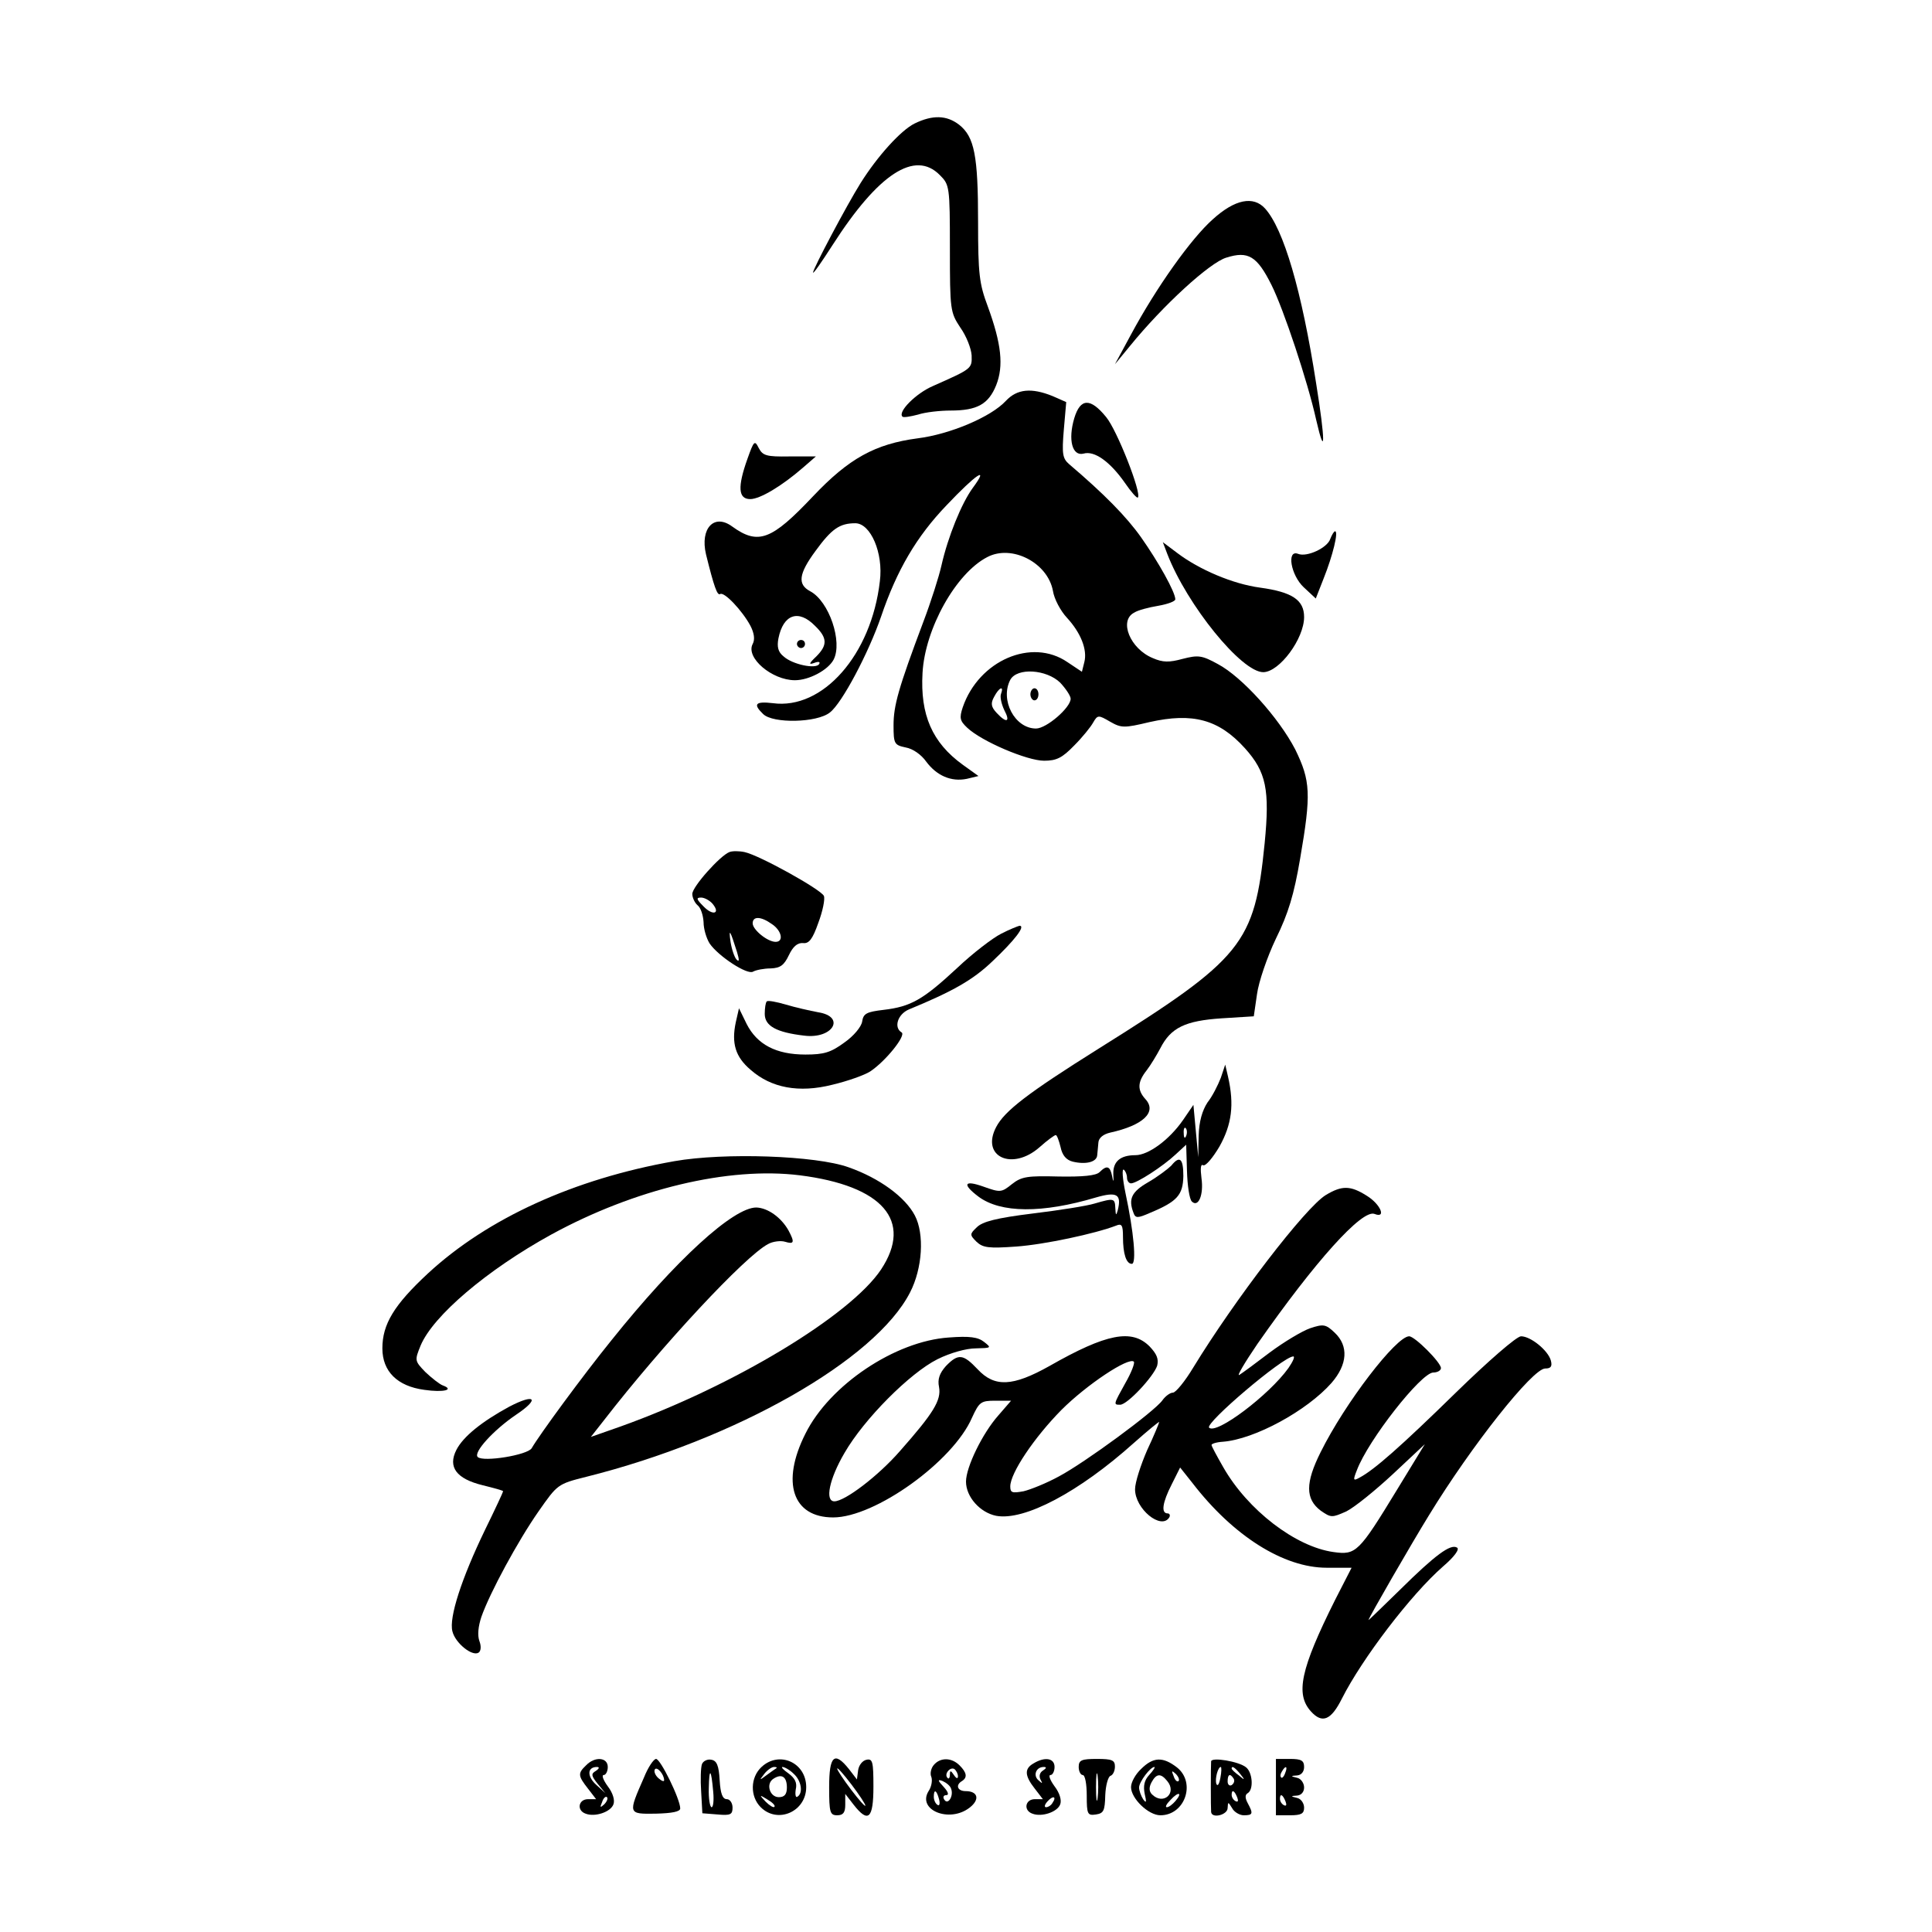 <?xml version="1.0" standalone="no"?>
<!DOCTYPE svg PUBLIC "-//W3C//DTD SVG 20010904//EN"
 "http://www.w3.org/TR/2001/REC-SVG-20010904/DTD/svg10.dtd">
<svg version="1.0" xmlns="http://www.w3.org/2000/svg"
 width="480pt" height="480pt" viewBox="0 0 480 480"
 preserveAspectRatio="xMidYMid meet">
<g transform="translate(0,480) scale(0.1,-0.1)"
fill="#000000" stroke="none">
<path d="M2272 4493 c-34 -17 -92 -81 -134 -148 -35 -56 -118 -213 -118 -222
0 -5 22 27 49 69 113 176 204 236 266 173 24 -24 25 -28 25 -182 0 -154 1
-159 26 -197 15 -21 27 -52 28 -69 1 -33 1 -33 -96 -76 -42 -18 -88 -64 -76
-76 2 -3 20 0 39 5 18 6 55 10 81 10 66 0 94 16 113 63 19 48 13 103 -21 196
-21 56 -24 80 -24 210 0 164 -9 211 -47 241 -31 24 -66 25 -111 3z"/>
<path d="M3013 4255 c-54 -48 -140 -169 -203 -286 l-40 -74 37 45 c83 102 199
208 240 220 54 17 76 4 112 -68 30 -60 90 -240 111 -335 23 -100 23 -53 0 90
-36 232 -81 384 -127 435 -29 32 -75 23 -130 -27z"/>
<path d="M2499 3804 c-37 -40 -139 -83 -219 -93 -106 -14 -171 -50 -260 -144
-103 -109 -136 -122 -201 -75 -45 33 -80 -5 -65 -69 20 -81 28 -103 35 -99 10
7 55 -41 75 -78 10 -19 12 -35 6 -46 -18 -34 48 -90 105 -90 35 0 82 25 96 51
23 44 -11 145 -58 170 -32 17 -29 43 13 100 40 55 60 69 99 69 38 0 70 -74 61
-144 -21 -183 -142 -320 -266 -303 -43 5 -50 -2 -24 -27 24 -24 134 -22 166 4
30 23 96 148 127 238 39 115 88 199 163 277 73 77 107 100 65 43 -28 -38 -62
-122 -78 -193 -6 -27 -26 -90 -45 -140 -62 -165 -74 -208 -74 -257 0 -46 2
-49 30 -55 18 -3 39 -18 51 -35 26 -35 62 -51 101 -43 l29 7 -39 28 c-76 55
-106 124 -100 228 6 110 83 248 161 288 61 32 150 -14 163 -84 3 -20 19 -50
35 -67 34 -37 51 -79 43 -110 l-6 -24 -36 24 c-89 61 -220 4 -260 -112 -9 -27
-7 -34 11 -51 36 -34 149 -82 191 -82 31 0 45 7 75 38 20 20 41 46 47 57 11
19 13 19 42 2 28 -16 35 -16 98 -1 107 24 172 7 237 -65 53 -59 62 -103 49
-236 -25 -250 -54 -286 -412 -510 -177 -111 -234 -155 -255 -195 -39 -74 40
-110 108 -50 19 17 37 30 40 30 3 0 8 -14 12 -30 4 -20 14 -32 30 -36 33 -8
60 -1 61 16 1 8 2 23 3 32 1 11 12 20 29 24 82 18 117 51 88 83 -21 23 -20 43
3 72 10 13 25 38 34 55 26 51 62 68 152 74 l80 5 8 55 c4 30 25 92 47 138 31
63 45 110 60 198 28 162 26 194 -12 272 -41 79 -132 180 -192 212 -40 22 -49
23 -88 13 -33 -9 -49 -9 -74 2 -56 23 -85 93 -46 113 9 6 36 13 60 17 23 4 42
11 42 16 0 18 -42 93 -85 154 -36 51 -92 108 -179 182 -16 14 -18 25 -13 85
l6 69 -34 15 c-52 21 -88 18 -116 -12z m-474 -559 c31 -30 31 -48 3 -76 -19
-18 -19 -21 -5 -16 10 4 16 3 12 -3 -8 -13 -66 -1 -88 19 -14 11 -17 24 -13
45 12 60 50 73 91 31z m609 -141 c14 -15 26 -33 26 -40 0 -22 -60 -74 -86 -74
-53 0 -90 71 -64 121 17 31 90 26 124 -7z m-147 -28 c-3 -7 1 -25 8 -40 16
-30 6 -34 -19 -7 -14 15 -15 24 -6 40 12 23 25 29 17 7z"/>
<path d="M1980 3200 c0 -5 5 -10 10 -10 6 0 10 5 10 10 0 6 -4 10 -10 10 -5 0
-10 -4 -10 -10z"/>
<path d="M2560 3075 c0 -8 5 -15 10 -15 6 0 10 7 10 15 0 8 -4 15 -10 15 -5 0
-10 -7 -10 -15z"/>
<path d="M2669 3761 c-16 -54 -5 -95 23 -88 27 8 66 -20 103 -73 15 -22 30
-39 32 -36 10 10 -52 168 -79 200 -39 48 -64 47 -79 -3z"/>
<path d="M1857 3660 c-25 -70 -23 -100 7 -100 24 0 78 32 132 79 l31 27 -66 0
c-57 -1 -66 2 -76 21 -10 20 -12 18 -28 -27z"/>
<path d="M3305 3461 c-7 -22 -58 -46 -80 -37 -29 11 -18 -53 14 -83 l30 -28
20 51 c22 55 37 116 28 116 -3 0 -8 -9 -12 -19z"/>
<path d="M2900 3424 c49 -127 185 -295 239 -294 40 1 101 83 101 137 0 42 -29
62 -109 73 -68 9 -152 45 -206 86 l-36 27 11 -29z"/>
<path d="M1812 2683 c-23 -9 -92 -86 -92 -104 0 -9 6 -22 13 -28 8 -6 14 -25
15 -42 0 -17 7 -40 15 -53 22 -32 94 -79 108 -70 7 4 27 8 44 8 24 1 33 8 45
33 10 21 21 31 35 30 15 -2 24 10 38 50 11 29 17 59 14 67 -7 16 -160 101
-197 109 -14 3 -31 3 -38 0z m-42 -128 c21 -25 1 -31 -22 -7 -18 18 -19 22 -6
22 8 0 21 -7 28 -15z m148 -51 c24 -16 30 -44 9 -44 -20 0 -57 30 -57 46 0 18
20 18 48 -2z m-87 -69 c6 -20 6 -26 -1 -19 -5 5 -12 25 -15 44 -5 36 -1 29 16
-25z"/>
<path d="M2487 2480 c-20 -10 -70 -48 -109 -85 -85 -79 -115 -96 -183 -104
-42 -5 -50 -9 -53 -29 -2 -13 -21 -36 -44 -52 -34 -25 -51 -30 -97 -30 -73 0
-120 25 -146 76 l-19 39 -8 -35 c-11 -52 -1 -86 37 -118 51 -45 120 -58 203
-37 38 9 80 24 94 33 39 26 90 90 78 97 -20 12 -10 45 18 57 109 45 159 73
208 120 54 51 83 88 67 88 -4 -1 -25 -9 -46 -20z"/>
<path d="M1905 2312 c-3 -3 -5 -17 -5 -31 0 -30 29 -46 98 -54 71 -9 104 47
35 58 -21 4 -57 12 -80 19 -24 7 -45 11 -48 8z"/>
<path d="M3033 2122 c-7 -18 -21 -46 -33 -61 -13 -20 -21 -47 -22 -83 l-1 -53
-6 65 -6 65 -26 -38 c-34 -49 -86 -87 -118 -87 -38 0 -56 -16 -55 -47 1 -20 0
-22 -3 -5 -5 25 -13 28 -31 10 -9 -9 -42 -12 -102 -11 -77 2 -92 0 -116 -19
-26 -21 -29 -21 -71 -6 -48 17 -53 6 -12 -25 55 -41 158 -42 292 -2 52 15 64
8 54 -32 -4 -14 -5 -13 -6 5 -1 25 -3 26 -51 12 -19 -6 -89 -17 -155 -25 -89
-11 -124 -20 -138 -34 -18 -17 -18 -19 -1 -36 16 -15 30 -17 99 -12 70 5 196
32 248 52 14 6 17 1 17 -28 0 -42 8 -67 22 -67 12 0 5 79 -16 177 -7 34 -9 60
-4 57 4 -3 8 -12 8 -20 0 -8 5 -14 10 -14 14 0 79 42 111 72 l26 24 2 -65 c1
-36 6 -70 12 -76 16 -16 30 16 24 58 -3 24 -2 36 4 32 6 -3 24 18 41 47 30 54
37 103 21 173 l-7 30 -11 -33z m-86 -144 c-3 -8 -6 -5 -6 6 -1 11 2 17 5 13 3
-3 4 -12 1 -19z"/>
<path d="M1675 1915 c-249 -44 -464 -142 -612 -279 -84 -78 -113 -126 -113
-186 0 -57 37 -94 104 -103 48 -7 76 0 46 11 -8 3 -27 18 -43 33 -27 28 -27
29 -12 66 31 74 165 188 325 276 207 113 440 169 617 147 206 -26 282 -113
202 -234 -76 -114 -365 -289 -647 -390 l-74 -26 33 42 c144 186 350 407 407
437 12 7 32 9 42 6 23 -7 25 -2 9 28 -18 32 -51 56 -80 57 -57 0 -199 -129
-360 -330 -72 -89 -179 -235 -198 -268 -10 -17 -120 -35 -134 -22 -12 11 39
67 95 105 60 40 48 54 -17 20 -68 -37 -114 -74 -131 -107 -22 -43 0 -72 65
-88 28 -7 51 -13 51 -15 0 -2 -20 -45 -45 -96 -58 -120 -90 -218 -81 -252 7
-29 49 -63 65 -53 6 4 7 16 2 29 -5 14 -3 36 5 60 21 60 91 189 142 262 47 67
47 68 119 86 371 93 718 290 804 458 31 60 36 145 12 191 -24 46 -88 93 -165
120 -81 29 -308 37 -433 15z"/>
<path d="M2910 1904 c-8 -8 -33 -27 -57 -41 -42 -24 -50 -42 -37 -76 5 -14 10
-14 42 0 67 28 81 44 82 91 0 44 -9 52 -30 26z"/>
<path d="M3294 1831 c-51 -31 -227 -261 -329 -428 -21 -35 -44 -63 -51 -63 -7
0 -19 -9 -26 -19 -20 -28 -193 -155 -257 -189 -31 -17 -71 -33 -88 -37 -28 -5
-33 -4 -33 12 0 33 59 121 127 190 63 63 167 132 180 120 3 -3 -6 -27 -21 -53
-30 -54 -30 -54 -13 -54 18 0 83 70 92 97 4 17 -1 29 -19 48 -44 44 -107 32
-249 -49 -91 -51 -136 -53 -178 -8 -36 38 -48 40 -79 8 -16 -18 -21 -33 -17
-52 6 -33 -14 -65 -97 -159 -54 -62 -137 -125 -163 -125 -24 0 -13 55 25 120
49 85 163 199 231 233 32 16 72 27 95 27 39 1 40 1 21 16 -15 12 -36 15 -88
11 -133 -9 -296 -118 -356 -239 -61 -121 -32 -208 69 -208 104 0 298 139 345
248 18 39 22 42 58 42 l39 0 -32 -37 c-39 -44 -80 -128 -80 -164 0 -38 35 -77
75 -85 70 -13 206 59 342 181 35 31 63 54 63 52 0 -2 -13 -34 -30 -70 -16 -37
-30 -80 -30 -97 0 -49 65 -102 85 -70 3 5 1 10 -4 10 -17 0 -13 27 10 72 l21
42 31 -39 c101 -131 226 -210 333 -210 l62 0 -41 -80 c-86 -172 -99 -234 -60
-277 28 -31 50 -22 77 32 50 99 171 258 251 328 28 24 42 43 35 47 -16 10 -54
-18 -142 -105 -43 -42 -78 -76 -78 -75 0 5 108 192 150 260 107 175 258 365
289 365 14 0 18 5 14 20 -7 25 -50 60 -74 60 -11 0 -82 -62 -161 -139 -138
-135 -204 -193 -240 -212 -16 -9 -17 -7 -7 18 28 75 160 243 190 243 10 0 19
5 19 11 0 14 -65 79 -79 79 -32 0 -159 -165 -220 -288 -38 -76 -38 -116 0
-145 26 -18 28 -18 64 -2 20 10 72 52 116 93 l79 74 -69 -113 c-95 -156 -102
-163 -158 -155 -94 13 -213 104 -274 211 -16 28 -29 52 -29 55 0 3 12 7 28 8
79 6 209 77 270 146 40 46 43 92 8 125 -22 21 -28 22 -61 11 -20 -7 -65 -34
-100 -60 -34 -26 -68 -51 -76 -56 -7 -4 13 30 45 77 144 206 260 335 291 323
30 -12 15 24 -19 45 -41 26 -62 26 -102 2z m-93 -430 c-48 -67 -179 -166 -197
-148 -11 11 183 176 209 177 5 0 -1 -13 -12 -29z"/>
<path d="M1456 414 c-21 -20 -20 -26 5 -58 l20 -26 -20 0 c-24 0 -29 -28 -6
-36 23 -9 62 4 69 23 4 10 -1 28 -14 45 -11 15 -16 28 -10 28 5 0 10 9 10 20
0 24 -32 27 -54 4z m24 -14 c-12 -7 -11 -12 5 -32 l19 -23 -23 21 c-23 21 -22
44 2 44 7 0 6 -4 -3 -10z m21 -83 c-10 -9 -11 -8 -5 6 3 10 9 15 12 12 3 -3 0
-11 -7 -18z"/>
<path d="M1600 384 c-40 -91 -40 -91 29 -90 41 1 61 5 61 13 0 23 -49 123 -60
123 -6 0 -20 -21 -30 -46z m50 -7 c0 -4 -6 -2 -14 5 -8 7 -12 17 -9 22 5 8 23
-12 23 -27z"/>
<path d="M1744 417 c-3 -8 -4 -39 -2 -68 l3 -54 38 -3 c32 -3 37 0 37 17 0 12
-7 21 -14 21 -11 0 -16 14 -18 47 -2 36 -7 49 -21 51 -9 2 -20 -3 -23 -11z
m28 -69 c2 -21 0 -38 -4 -38 -4 0 -8 21 -7 48 1 52 6 48 11 -10z"/>
<path d="M1892 410 c-28 -26 -29 -73 -2 -100 42 -42 113 -11 113 50 0 61 -67
91 -111 50z m37 -3 c-2 -1 -13 -9 -24 -17 -19 -14 -19 -14 -6 3 7 9 18 17 24
17 6 0 8 -1 6 -3z m43 -14 c19 -17 24 -48 9 -57 -4 -3 -6 5 -4 18 4 17 -2 28
-18 40 -13 9 -19 16 -15 16 5 0 18 -7 28 -17z m-17 -34 c0 -17 -6 -24 -20 -24
-23 0 -33 34 -13 46 20 13 33 5 33 -22z m-31 -48 c-2 -3 -12 3 -22 13 -16 17
-16 18 5 5 12 -7 20 -15 17 -18z"/>
<path d="M2060 360 c0 -63 2 -70 20 -70 15 0 20 7 20 26 l0 27 21 -27 c36 -46
49 -35 49 45 0 62 -2 70 -17 67 -10 -2 -19 -13 -21 -26 l-3 -23 -20 26 c-36
45 -49 33 -49 -45z m90 -46 c0 -4 -16 14 -35 39 -19 25 -35 49 -35 53 0 4 16
-14 35 -39 19 -25 35 -49 35 -53z"/>
<path d="M2320 415 c-7 -8 -10 -22 -6 -30 3 -9 0 -25 -7 -35 -29 -47 52 -80
102 -41 26 20 21 41 -10 41 -20 0 -26 15 -9 25 14 9 12 21 -6 39 -20 20 -48
20 -64 1z m60 -28 c0 -7 -4 -6 -10 3 -8 12 -10 12 -10 1 0 -8 -3 -12 -6 -8 -9
9 6 28 17 22 5 -4 9 -12 9 -18z m-17 -31 c7 -18 -8 -42 -17 -27 -4 6 -2 11 5
11 7 0 5 8 -6 20 -16 17 -16 20 -3 15 9 -4 19 -12 21 -19z m-30 -26 c3 -11 1
-18 -4 -14 -5 3 -9 12 -9 20 0 20 7 17 13 -6z"/>
<path d="M2568 419 c-23 -13 -23 -30 3 -63 l20 -26 -20 0 c-24 0 -29 -28 -6
-36 23 -9 62 4 69 23 4 10 -1 28 -14 45 -11 15 -16 28 -10 28 5 0 10 9 10 20
0 22 -24 26 -52 9z m23 -18 c-8 -5 -10 -14 -6 -22 6 -11 5 -11 -5 -2 -14 12
-6 33 13 33 8 0 7 -3 -2 -9z m24 -80 c-3 -6 -11 -11 -16 -11 -5 0 -4 6 3 14
14 16 24 13 13 -3z"/>
<path d="M2680 410 c0 -11 5 -20 10 -20 6 0 10 -23 10 -51 0 -47 2 -50 23 -47
19 3 22 9 23 48 1 24 7 46 13 48 6 2 11 12 11 23 0 16 -7 19 -45 19 -38 0 -45
-3 -45 -20z m47 -77 c-2 -16 -4 -3 -4 27 0 30 2 43 4 28 2 -16 2 -40 0 -55z"/>
<path d="M2835 405 c-14 -13 -25 -33 -25 -45 0 -28 43 -70 73 -70 61 0 89 81
41 119 -35 27 -59 26 -89 -4z m20 -15 c-12 -13 -15 -27 -11 -47 5 -21 4 -24
-4 -13 -5 8 -10 21 -10 29 0 14 28 51 38 51 3 0 -3 -9 -13 -20z m73 -15 c-3
-3 -9 2 -12 12 -6 14 -5 15 5 6 7 -7 10 -15 7 -18z m-28 0 c25 -30 -10 -61
-38 -33 -7 7 -8 17 -1 30 12 22 23 23 39 3z m20 -50 c-7 -8 -16 -15 -21 -15
-5 0 -1 8 9 18 20 22 31 19 12 -3z"/>
<path d="M3009 424 c-1 -11 -1 -116 0 -126 2 -17 41 -7 41 10 1 16 1 16 11 0
5 -10 19 -18 29 -18 23 0 24 4 10 30 -7 13 -7 21 0 25 15 9 12 51 -4 64 -18
15 -86 26 -87 15z m23 -41 c-3 -16 -7 -22 -10 -15 -4 13 4 42 11 42 2 0 2 -12
-1 -27z m49 10 c13 -16 12 -17 -3 -4 -10 7 -18 15 -18 17 0 8 8 3 21 -13z
m-16 -12 c3 -5 1 -12 -5 -16 -5 -3 -10 1 -10 9 0 18 6 21 15 7z m9 -47 c3 -8
2 -12 -4 -9 -6 3 -10 10 -10 16 0 14 7 11 14 -7z"/>
<path d="M3170 360 l0 -70 35 0 c28 0 35 4 35 19 0 11 -8 22 -17 24 -17 4 -17
5 0 6 10 1 17 9 17 20 0 11 -8 22 -17 24 -17 4 -17 5 0 6 10 1 17 9 17 21 0
16 -7 20 -35 20 l-35 0 0 -70z m23 35 c-3 -9 -8 -14 -10 -11 -3 3 -2 9 2 15 9
16 15 13 8 -4z m1 -71 c3 -8 2 -12 -4 -9 -6 3 -10 10 -10 16 0 14 7 11 14 -7z"/>
</g>
</svg>
